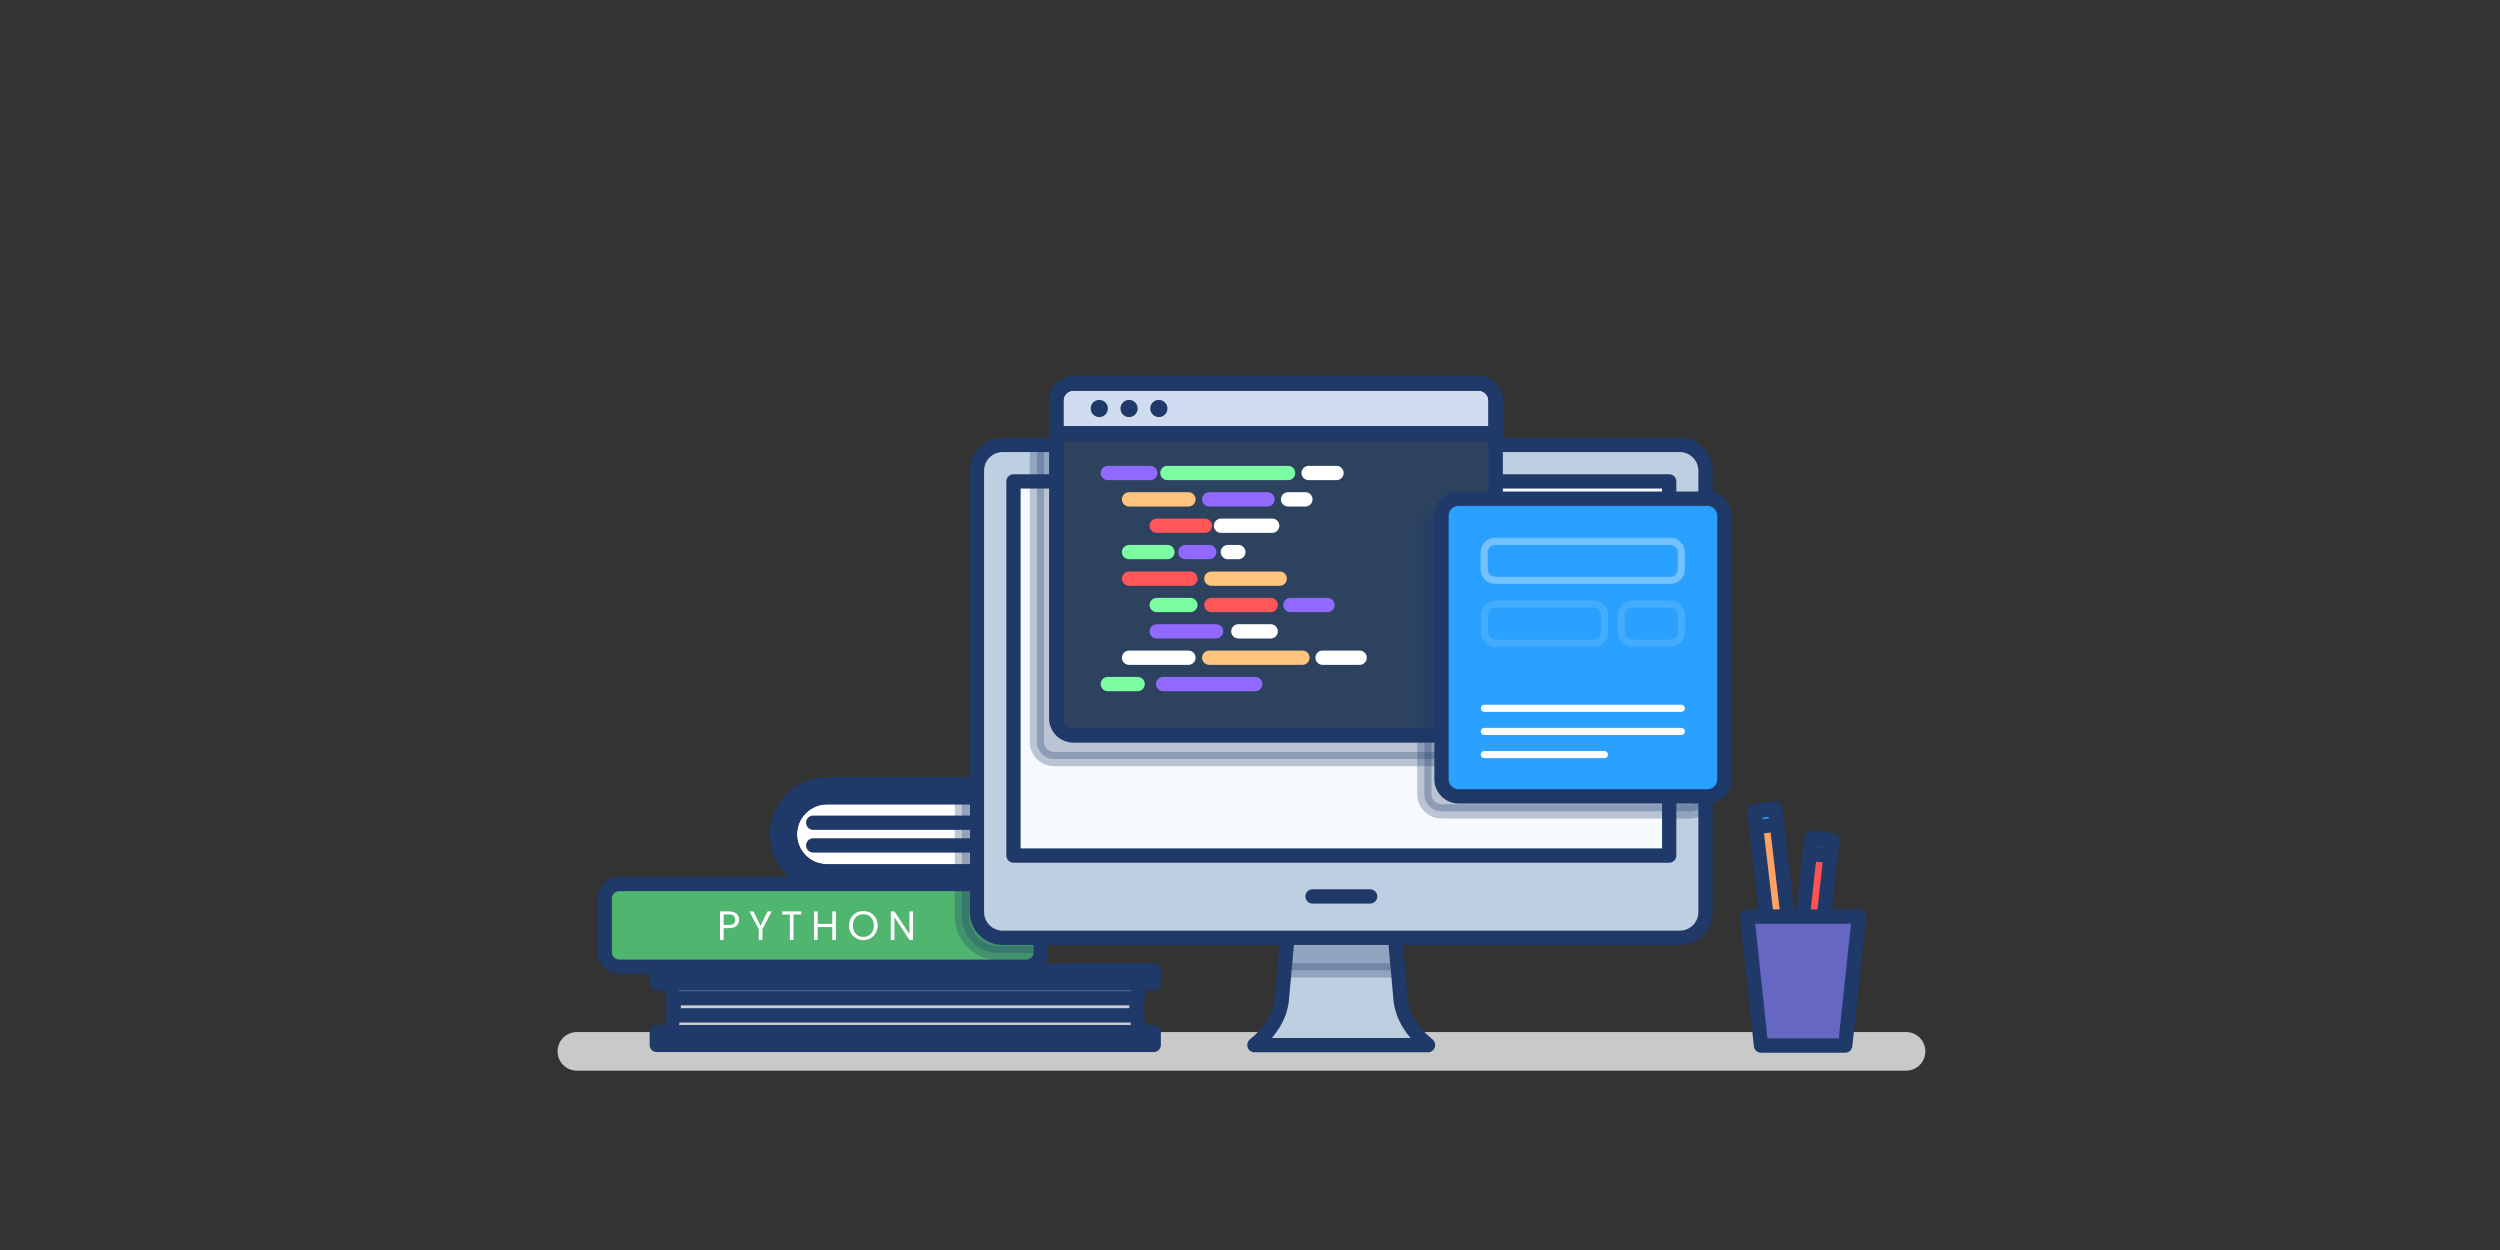 <svg viewBox="-60 100 700 350" fill="none" xmlns="http://www.w3.org/2000/svg"><rect x="-60" y="100" width="700" height="350" fill="#333333" stroke="none"/><path d="M473.7 399.78H101.52c-3 0-5.4-2.4-5.4-5.4 0-3 2.4-5.4 5.4-5.4H473.7c3 0 5.4 2.4 5.4 5.4 0 3-2.4 5.4-5.4 5.4z" fill="#C9C9C9"/><path d="M171.54 343.98c-5.76 0-10.38-4.68-10.38-10.38 0-5.7 4.68-10.38 10.38-10.38h58.8v20.82h-58.8v-.06z" fill="#CECECE"/><path d="M233.76 347.58h-62.22c-7.74 0-13.98-6.3-13.98-13.98 0-7.74 6.3-13.98 13.98-13.98h62.22v27.96z" fill="#fff"/><path d="M167.7 330.36h62.64M167.7 336.72h62.64M171.54 343.98c-5.76 0-10.38-4.68-10.38-10.38 0-5.7 4.68-10.38 10.38-10.38h58.8v20.82h-58.8v-.06z" stroke="#1F3969" stroke-width="4" stroke-miterlimit="10" stroke-linecap="round" stroke-linejoin="round"/><path d="M171.54 343.98c-5.76 0-10.38-4.68-10.38-10.38 0-5.7 4.68-10.38 10.38-10.38h59.82l2.4-3.6h-62.22c-7.74 0-13.98 6.3-13.98 13.98 0 7.74 6.3 13.98 13.98 13.98h62.22l-2.4-3.6h-59.82z" fill="#FF3E3E"/><path d="M171.54 343.98c-5.76 0-10.38-4.68-10.38-10.38 0-5.7 4.68-10.38 10.38-10.38h59.82l2.4-3.6h-62.22c-7.74 0-13.98 6.3-13.98 13.98 0 7.74 6.3 13.98 13.98 13.98h62.22l-2.4-3.6h-59.82z" stroke="#1F3969" stroke-width="4" stroke-miterlimit="10" stroke-linecap="round" stroke-linejoin="round"/><path opacity=".28" d="M220.38 319.56h-11.04v28.02h11.04v-28.02z" fill="#1F3969" stroke="#1F3969" stroke-width="4" stroke-miterlimit="10" stroke-linecap="round" stroke-linejoin="round"/><path d="M227.34 370.68H113.4c-2.22 0-4.08-1.8-4.08-4.08v-15c0-2.22 1.8-4.08 4.08-4.08h113.94c2.22 0 4.08 1.8 4.08 4.08v15c0 2.28-1.8 4.08-4.08 4.08z" fill="#50B56F"/><path d="M144.18 359.88h-1.56v3.3h-1.02v-7.98h2.58c1.86 0 2.76 1.021 2.76 2.341 0 1.2-.78 2.339-2.76 2.339zm0-.9c1.2 0 1.68-.539 1.68-1.439s-.48-1.5-1.68-1.5h-1.56v2.939h1.56zM149.82 355.2h1.14l1.98 4.021 1.98-4.021h1.14l-2.58 4.98v3h-1.02v-3l-2.64-4.98zM158.94 355.2h5.4v.841h-2.16v7.139h-1.02v-7.139H159v-.841h-.06zM173.04 359.58h-4.08v3.6h-1.02v-7.98h1.02v3.48h4.08v-3.48h1.02v7.98h-1.02v-3.6zM181.74 363.24c-2.22 0-4.02-1.68-4.02-4.08 0-2.4 1.74-4.08 4.02-4.08 2.28 0 4.02 1.68 4.02 4.08-.06 2.4-1.8 4.08-4.02 4.08zm0-.9c1.68 0 2.94-1.2 2.94-3.18 0-1.98-1.26-3.18-2.94-3.18s-2.94 1.2-2.94 3.18c0 1.98 1.26 3.18 2.94 3.18zM195.66 355.2v7.98h-1.02l-4.2-6.359v6.359h-1.02v-7.98h1.02l4.2 6.3v-6.3h1.02z" fill="#fff"/><path d="M227.34 370.68H113.4c-2.22 0-4.08-1.8-4.08-4.08v-15c0-2.22 1.8-4.08 4.08-4.08h113.94c2.22 0 4.08 1.8 4.08 4.08v15c0 2.28-1.8 4.08-4.08 4.08z" stroke="#1F3969" stroke-width="4" stroke-miterlimit="10" stroke-linecap="round" stroke-linejoin="round"/><path opacity=".28" d="M227.34 347.58h-18v9c0 5.64 4.56 10.26 10.26 10.26h11.82v-15.18c0-2.28-1.8-4.08-4.08-4.08z" fill="#1F3969" stroke="#1F3969" stroke-width="4" stroke-miterlimit="10" stroke-linecap="round" stroke-linejoin="round"/><path d="M259.44 375.36h-132c.78 1.92 1.2 4.32 1.2 6.84 0 2.52-.42 4.86-1.2 6.84h131.94c-.78-1.92-1.2-4.32-1.2-6.84.06-2.58.48-4.92 1.26-6.84z" fill="#CECECE"/><path d="M263.04 371.7H123.9v3.6h139.14v-3.6z" fill="#5F5AFF"/><path d="M263.04 371.7H123.9v3.6h139.14v-3.6z" stroke="#1F3969" stroke-width="4" stroke-miterlimit="10" stroke-linecap="round" stroke-linejoin="round"/><path d="M263.04 388.98H123.9v3.6h139.14v-3.6z" fill="#F6F9FD"/><path d="M263.04 388.98H123.9v3.6h139.14v-3.6z" fill="#5F5AFF"/><path d="M263.04 388.98H123.9v3.6h139.14v-3.6z" stroke="#1F3969" stroke-width="4" stroke-miterlimit="10" stroke-linecap="round" stroke-linejoin="round"/><path d="M332.16 379.8l-1.8-20.22h-29.64l-1.8 20.22c-.42 4.68-3.24 9.18-7.68 12.78v.06h48.6v-.06c-4.44-3.6-7.26-8.1-7.68-12.78z" fill="#BFCFE2"/><path opacity=".28" d="M300.72 359.58l-1.08 12.12h31.8l-1.08-12.12h-29.64z" fill="#1F3969" stroke="#1F3969" stroke-width="4" stroke-miterlimit="10" stroke-linecap="round" stroke-linejoin="round"/><path d="M332.16 379.8l-1.8-20.22h-29.64l-1.8 20.22c-.42 4.68-3.24 9.18-7.68 12.78v.06h48.6v-.06c-4.44-3.6-7.26-8.1-7.68-12.78z" stroke="#1F3969" stroke-width="4" stroke-miterlimit="10" stroke-linecap="round" stroke-linejoin="round"/><path d="M410.34 362.58h-189.6c-3.96 0-7.2-3.24-7.2-7.2v-123.6c0-3.96 3.24-7.2 7.2-7.2h189.6c3.96 0 7.2 3.24 7.2 7.2v123.6c0 4.02-3.24 7.2-7.2 7.2z" fill="#fff"/><path d="M410.34 362.58h-189.6c-3.96 0-7.2-3.24-7.2-7.2v-123.6c0-3.96 3.24-7.2 7.2-7.2h189.6c3.96 0 7.2 3.24 7.2 7.2v123.6c0 4.02-3.24 7.2-7.2 7.2z" fill="#BFCFE2"/><path d="M410.34 362.58h-189.6c-3.96 0-7.2-3.24-7.2-7.2v-123.6c0-3.96 3.24-7.2 7.2-7.2h189.6c3.96 0 7.2 3.24 7.2 7.2v123.6c0 4.02-3.24 7.2-7.2 7.2z" stroke="#1F3969" stroke-width="4" stroke-miterlimit="10" stroke-linecap="round" stroke-linejoin="round"/><path d="M407.374 339.557v-104.76h-183.6v104.76h183.6z" fill="#F6F9FD"/><path opacity=".28" d="M230.34 224.58v83.16c0 2.64 2.16 4.8 4.8 4.8H348.6c2.64 0 4.8-2.16 4.8-4.8v-83.16H230.34z" fill="#1F3969" stroke="#1F3969" stroke-width="4" stroke-miterlimit="10" stroke-linecap="round" stroke-linejoin="round"/><path d="M407.374 339.557v-104.76h-183.6v104.76h183.6zM307.5 351h16.14" stroke="#1F3969" stroke-width="4" stroke-miterlimit="10" stroke-linecap="round" stroke-linejoin="round"/><path d="M354 305.94H240.54c-2.64 0-4.8-2.16-4.8-4.8v-88.92c0-2.64 2.16-4.8 4.8-4.8H354c2.64 0 4.8 2.16 4.8 4.8v88.98c0 2.64-2.16 4.74-4.8 4.74z" fill="#2D425E"/><path d="M358.8 219.06H235.74v-6.9c0-2.64 2.16-4.8 4.8-4.8H354c2.64 0 4.8 2.16 4.8 4.8v6.9z" stroke="#1F3969" stroke-width="4" stroke-miterlimit="10" stroke-linecap="round" stroke-linejoin="round"/><path d="M358.8 221.34H235.74v-9.18c0-2.64 2.16-4.8 4.8-4.8H354c2.64 0 4.8 2.16 4.8 4.8v9.18z" fill="#D0DDF0"/><path d="M358.8 221.34H235.74v-9.18c0-2.64 2.16-4.8 4.8-4.8H354c2.64 0 4.8 2.16 4.8 4.8v9.18z" stroke="#1F3969" stroke-width="4" stroke-miterlimit="10" stroke-linecap="round" stroke-linejoin="round"/><path d="M358.8 221.34H235.74v-9.18c0-2.64 2.16-4.8 4.8-4.8H354c2.64 0 4.8 2.16 4.8 4.8v9.18z" stroke="#1F3969" stroke-width="4" stroke-miterlimit="10" stroke-linecap="round" stroke-linejoin="round"/><path d="M354 305.94H240.54c-2.64 0-4.8-2.16-4.8-4.8v-88.92c0-2.64 2.16-4.8 4.8-4.8H354c2.64 0 4.8 2.16 4.8 4.8v88.98c0 2.64-2.16 4.74-4.8 4.74z" stroke="#1F3969" stroke-width="4" stroke-miterlimit="10" stroke-linecap="round" stroke-linejoin="round"/><path opacity=".28" d="M413.22 327.18h-69.6c-2.64 0-4.8-2.16-4.8-4.8v-73.74c0-2.64 2.16-4.8 4.8-4.8h69.6c2.64 0 4.8 2.16 4.8 4.8v73.74c0 2.7-2.16 4.8-4.8 4.8z" fill="#1F3969" stroke="#1F3969" stroke-width="4" stroke-miterlimit="10" stroke-linecap="round" stroke-linejoin="round"/><path d="M418.02 322.98h-69.6c-2.64 0-4.8-2.16-4.8-4.8v-73.74c0-2.64 2.16-4.8 4.8-4.8h69.6c2.64 0 4.8 2.16 4.8 4.8v73.74c0 2.7-2.16 4.8-4.8 4.8z" fill="#2AA1FF"/><path d="M418.02 322.98h-69.6c-2.64 0-4.8-2.16-4.8-4.8v-73.74c0-2.64 2.16-4.8 4.8-4.8h69.6c2.64 0 4.8 2.16 4.8 4.8v73.74c0 2.7-2.16 4.8-4.8 4.8z" stroke="#1F3969" stroke-width="4" stroke-miterlimit="10" stroke-linecap="round" stroke-linejoin="round"/><path opacity=".34" d="M407.64 262.5h-48.96c-1.74 0-3.12-1.38-3.12-3.12v-4.68c0-1.74 1.38-3.12 3.12-3.12h48.96c1.74 0 3.12 1.38 3.12 3.12v4.68c0 1.74-1.38 3.12-3.12 3.12z" stroke="#fff" stroke-width="2" stroke-miterlimit="10" stroke-linecap="round" stroke-linejoin="round"/><g opacity=".34" stroke="#fff" stroke-width="2" stroke-miterlimit="10" stroke-linecap="round" stroke-linejoin="round"><path opacity=".34" d="M386.16 280.08H358.8c-1.74 0-3.12-1.38-3.12-3.12v-4.68c0-1.74 1.38-3.12 3.12-3.12h27.36c1.74 0 3.12 1.38 3.12 3.12v4.68c-.06 1.74-1.44 3.12-3.12 3.12zM407.7 280.08h-10.62c-1.74 0-3.12-1.38-3.12-3.12v-4.68c0-1.74 1.38-3.12 3.12-3.12h10.62c1.74 0 3.12 1.38 3.12 3.12v4.68c0 1.74-1.38 3.12-3.12 3.12z"/></g><path d="M355.62 298.32h55.14M355.62 304.8h55.14M355.62 311.28h33.6" stroke="#fff" stroke-width="2" stroke-miterlimit="10" stroke-linecap="round" stroke-linejoin="round"/><path d="M247.8 216.78a2.4 2.4 0 10-.001-4.801 2.4 2.4 0 00.001 4.801zM256.14 216.78a2.4 2.4 0 10-.001-4.801 2.4 2.4 0 00.001 4.801zM264.48 216.78a2.4 2.4 0 10-.001-4.801 2.4 2.4 0 00.001 4.801z" fill="#1F3969"/><path d="M306.42 232.44h7.8" stroke="#fff" stroke-width="4" stroke-miterlimit="10" stroke-linecap="round" stroke-linejoin="round"/><path d="M266.88 232.44h33.78" stroke="#7BFFA0" stroke-width="4" stroke-miterlimit="10" stroke-linecap="round" stroke-linejoin="round"/><path d="M250.2 232.44h11.88M265.68 291.54h25.8" stroke="#9169FF" stroke-width="4" stroke-miterlimit="10" stroke-linecap="round" stroke-linejoin="round"/><path d="M250.2 291.54h8.34" stroke="#7BFFA0" stroke-width="4" stroke-miterlimit="10" stroke-linecap="round" stroke-linejoin="round"/><path d="M300.66 239.82h4.86" stroke="#fff" stroke-width="4" stroke-miterlimit="10" stroke-linecap="round" stroke-linejoin="round"/><path d="M278.58 239.82h16.32" stroke="#9169FF" stroke-width="4" stroke-miterlimit="10" stroke-linecap="round" stroke-linejoin="round"/><path d="M256.14 239.82h16.62" stroke="#FFC47D" stroke-width="4" stroke-miterlimit="10" stroke-linecap="round" stroke-linejoin="round"/><path d="M281.88 247.2h14.34" stroke="#fff" stroke-width="4" stroke-miterlimit="10" stroke-linecap="round" stroke-linejoin="round"/><path d="M263.88 247.2h13.5" stroke="#FF5757" stroke-width="4" stroke-miterlimit="10" stroke-linecap="round" stroke-linejoin="round"/><path d="M283.8 254.58h2.94" stroke="#fff" stroke-width="4" stroke-miterlimit="10" stroke-linecap="round" stroke-linejoin="round"/><path d="M271.92 254.58h6.66" stroke="#9169FF" stroke-width="4" stroke-miterlimit="10" stroke-linecap="round" stroke-linejoin="round"/><path d="M256.14 254.58h10.74" stroke="#7BFFA0" stroke-width="4" stroke-miterlimit="10" stroke-linecap="round" stroke-linejoin="round"/><path d="M279.18 262.02h19.14" stroke="#FFC47D" stroke-width="4" stroke-miterlimit="10" stroke-linecap="round" stroke-linejoin="round"/><path d="M256.14 262.02h17.16" stroke="#FF5757" stroke-width="4" stroke-miterlimit="10" stroke-linecap="round" stroke-linejoin="round"/><path d="M301.32 269.4h10.38" stroke="#9169FF" stroke-width="4" stroke-miterlimit="10" stroke-linecap="round" stroke-linejoin="round"/><path d="M279.18 269.4h16.62" stroke="#FF5757" stroke-width="4" stroke-miterlimit="10" stroke-linecap="round" stroke-linejoin="round"/><path d="M263.88 269.4h9.42" stroke="#7BFFA0" stroke-width="4" stroke-miterlimit="10" stroke-linecap="round" stroke-linejoin="round"/><path d="M286.74 276.78h9.06" stroke="#fff" stroke-width="4" stroke-miterlimit="10" stroke-linecap="round" stroke-linejoin="round"/><path d="M263.88 276.78h16.62" stroke="#9169FF" stroke-width="4" stroke-miterlimit="10" stroke-linecap="round" stroke-linejoin="round"/><path d="M310.32 284.16h10.38" stroke="#fff" stroke-width="4" stroke-miterlimit="10" stroke-linecap="round" stroke-linejoin="round"/><path d="M278.58 284.16h26.1" stroke="#FFC47D" stroke-width="4" stroke-miterlimit="10" stroke-linecap="round" stroke-linejoin="round"/><path d="M256.14 284.16h16.62" stroke="#fff" stroke-width="4" stroke-miterlimit="10" stroke-linecap="round" stroke-linejoin="round"/><path d="M128.94 379.5h129.3M128.94 384.3h129.3M259.44 375.36h-132c.78 1.92 1.2 4.32 1.2 6.84 0 2.52-.42 4.86-1.2 6.84h131.94c-.78-1.92-1.2-4.32-1.2-6.84.06-2.58.48-4.92 1.26-6.84z" stroke="#1F3969" stroke-width="4" stroke-miterlimit="10" stroke-linecap="round" stroke-linejoin="round"/><path d="M437.009 326.443l-5.839.685 5.079 43.264 5.839-.686-5.079-43.263z" fill="#FFA364"/><path d="M437.017 326.489l-5.84.686.518 4.409 5.84-.686-.518-4.409z" fill="#2AA1FF"/><path d="M437.017 326.489l-5.84.686.518 4.409 5.84-.686-.518-4.409z" stroke="#1F3969" stroke-width="4" stroke-miterlimit="10" stroke-linecap="round" stroke-linejoin="round"/><path d="M437.009 326.443l-5.839.685 5.079 43.264 5.839-.686-5.079-43.263z" stroke="#1F3969" stroke-width="4" stroke-miterlimit="10" stroke-linecap="round" stroke-linejoin="round"/><path d="M453.023 335.305l-5.845-.636-4.709 43.303 5.846.636 4.708-43.303z" fill="#FF5252"/><path d="M453.023 335.305l-5.845-.636-4.709 43.303 5.846.636 4.708-43.303z" stroke="#1F3969" stroke-width="4" stroke-miterlimit="10" stroke-linecap="round" stroke-linejoin="round"/><path d="M453.067 335.315l-5.846-.636-.48 4.414 5.846.636.48-4.414z" fill="#2D425E"/><path d="M453.067 335.315l-5.846-.636-.48 4.414 5.846.636.48-4.414z" stroke="#1F3969" stroke-width="4" stroke-miterlimit="10" stroke-linecap="round" stroke-linejoin="round"/><path d="M456.66 392.76h-23.58l-3.84-36.12h31.26l-3.84 36.12z" fill="#6567C3"/><path d="M429.24 356.64l.06.66h23.82l-3.78 35.46h7.32l3.84-36.12h-31.26z" fill="#6567C3"/><path d="M456.66 392.76h-23.58l-3.84-36.12h31.26l-3.84 36.12z" stroke="#1F3969" stroke-width="4" stroke-miterlimit="10" stroke-linecap="round" stroke-linejoin="round"/></svg>
